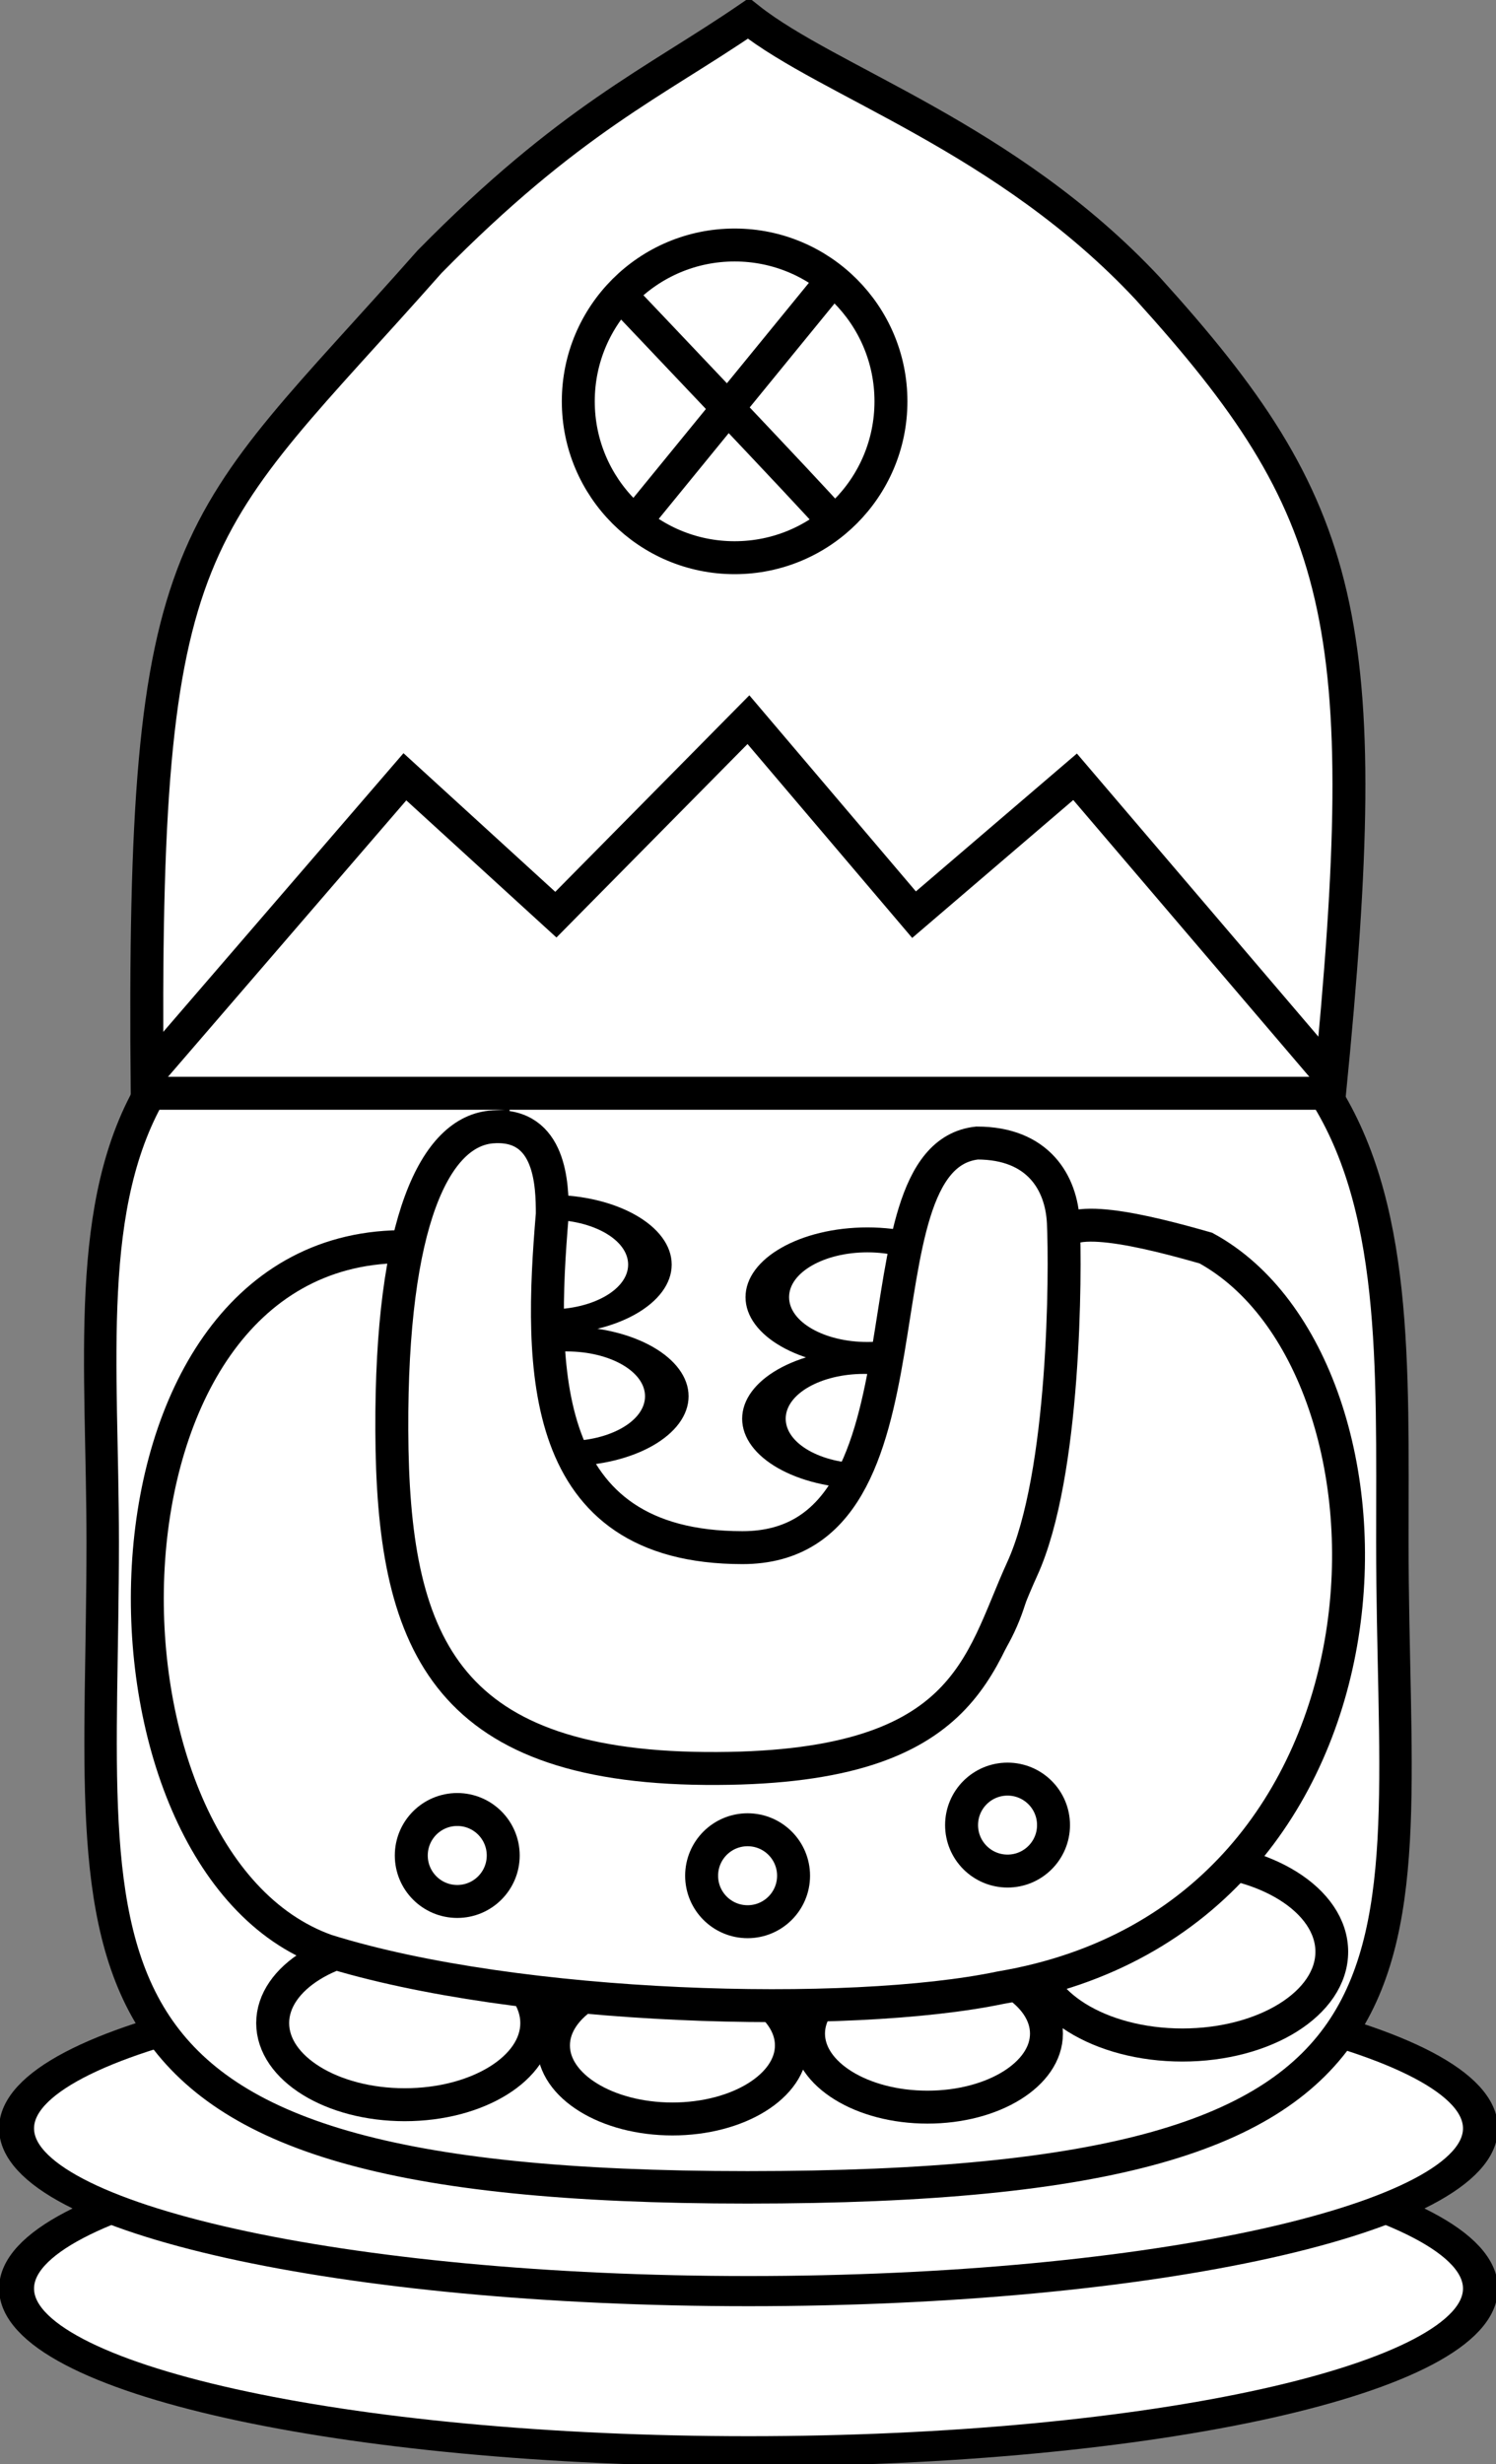 <?xml version="1.0" encoding="UTF-8" standalone="no"?>
<!-- Created with Inkscape (http://www.inkscape.org/) -->

<svg
   xmlns:dc="http://purl.org/dc/elements/1.1/"
   xmlns:cc="http://creativecommons.org/ns#"
   xmlns:rdf="http://www.w3.org/1999/02/22-rdf-syntax-ns#"
   xmlns:svg="http://www.w3.org/2000/svg"
   xmlns="http://www.w3.org/2000/svg"
   xmlns:sodipodi="http://sodipodi.sourceforge.net/DTD/sodipodi-0.dtd"
   xmlns:inkscape="http://www.inkscape.org/namespaces/inkscape"
   width="90.85"
   height="149.62"
   id="svg2"
   version="1.1"
   inkscape:version="0.48.3.1 r9886"
   sodipodi:docname="utala li ike.svg">
  <rect width="100%" height="100%" fill="#808080" stroke="none"/>
  <defs
     id="defs4" />
  <sodipodi:namedview
     id="base"
     pagecolor="#ffffff"
     bordercolor="#666666"
     borderopacity="1.0"
     inkscape:pageopacity="0.0"
     inkscape:pageshadow="2"
     inkscape:zoom="3.9767412"
     inkscape:cx="43.916226"
     inkscape:cy="75.564384"
     inkscape:document-units="px"
     inkscape:current-layer="layer1"
     showgrid="false"
     inkscape:window-width="1440"
     inkscape:window-height="824"
     inkscape:window-x="0"
     inkscape:window-y="26"
     inkscape:window-maximized="1" />
  <g
     inkscape:label="Calque 1"
     inkscape:groupmode="layer"
     id="layer1"
     transform="translate(0,-902.742)">
    <g
       id="g3111"
       transform="translate(1.271301e-6,0.002)">
      <g
         inkscape:label="Calque 1"
         id="layer1-0"
         transform="matrix(1.218,0,0,1.218,-13.017,-186.208)">
        <g
           id="g3770"
           transform="matrix(0.998,0,0,0.998,94.401,1.942)">
          <path
             sodipodi:type="arc"
             style="fill:#ffffff;stroke:#000000;stroke-width:1.245;stroke-linecap:round;stroke-linejoin:miter;stroke-miterlimit:4;stroke-opacity:1;stroke-dasharray:none;stroke-dashoffset:0"
             id="path2996"
             sodipodi:cx="-73.497475"
             sodipodi:cy="32.620571"
             sodipodi:rx="26.064081"
             sodipodi:ry="6.7183809"
             d="m -47.433,32.621 c 0,3.71 -11.669,6.718 -26.064,6.718 -14.395,0 -26.064,-3.008 -26.064,-6.718 0,-3.71 11.669,-6.718 26.064,-6.718 14.395,0 26.064,3.008 26.064,6.718 z"
             transform="matrix(1.403,0,0,1.21,56.63,968.736)" />
          <path
             transform="matrix(1.403,0,0,1.21,56.63,960.736)"
             d="m -47.433,32.621 c 0,3.71 -11.669,6.718 -26.064,6.718 -14.395,0 -26.064,-3.008 -26.064,-6.718 0,-3.71 11.669,-6.718 26.064,-6.718 14.395,0 26.064,3.008 26.064,6.718 z"
             sodipodi:ry="6.7183809"
             sodipodi:rx="26.064081"
             sodipodi:cy="32.620571"
             sodipodi:cx="-73.497475"
             id="path3000"
             style="fill:#ffffff;stroke:#000000;stroke-width:1.245;stroke-linecap:round;stroke-linejoin:miter;stroke-miterlimit:4;stroke-opacity:1;stroke-dasharray:none;stroke-dashoffset:0"
             sodipodi:type="arc" />
        </g>
      </g>
      <g
         inkscape:label="Calque 1"
         id="layer1-6"
         transform="matrix(1.073,0,0,1.073,-6.127,-81.267)">
        <path
           sodipodi:nodetypes="sssss"
           inkscape:connector-curvature="0"
           transform="matrix(0.851,0,0,0.851,95.316,958.268)"
           style="fill:#ffffff;stroke:#000000;stroke-width:2.158;stroke-linecap:round;stroke-linejoin:miter;stroke-miterlimit:4;stroke-opacity:1;stroke-dasharray:none"
           d="m -12.694,54.144 c 0,28.756 5.736,42.885 -42.885,42.885 -47.775,0 -42.885,-14.551 -42.885,-42.885 0,-23.685 -5.205,-42.885 42.885,-42.885 44.394,0 42.885,19.2 42.885,42.885 z"
           id="path2995" />
      </g>
      <g
         inkscape:label="Calque 1"
         id="layer1-9"
         transform="translate(-2.575,-67.997)">
        <g
           id="g3794"
           style="fill:#ffffff"
           transform="matrix(1.002,0,0,1.002,121.559,-1.834)">
          <g
             id="g3790"
             style="fill:#ffffff">
            <path
               style="fill:#ffffff;stroke:#000000;stroke-width:1.996;stroke-linecap:round;stroke-linejoin:miter;stroke-miterlimit:4;stroke-opacity:1;stroke-dasharray:none"
               d="m -38.166,80.519 c 2.839,-28.691 1.034,-35.464 -11.008,-48.759 -8.608,-9.214 -19.295,-12.482 -24.211,-16.377 -5.71,3.907 -10.829,6.111 -19.322,14.741 -14.557,16.477 -17.46,15.869 -17.119,50.395 z"
               id="path3002"
               inkscape:connector-curvature="0"
               transform="translate(0,956.362)"
               sodipodi:nodetypes="cccccc" />
            <path
               style="fill:none;stroke:#000000;stroke-width:1.996;stroke-linecap:round;stroke-linejoin:miter;stroke-miterlimit:4;stroke-opacity:1;stroke-dasharray:none"
               d="m -109.65,79.251 15.443,-17.912 9.15,8.356 11.671,-11.817 10.037,11.817 9.76,-8.356 15.281,17.912"
               id="path3004"
               inkscape:connector-curvature="0"
               transform="translate(0,956.362)"
               sodipodi:nodetypes="ccccccc" />
          </g>
          <g
             id="g3784"
             style="fill:#ffffff">
            <path
               sodipodi:type="arc"
               style="fill:none;stroke:#000000;stroke-width:1.395;stroke-linecap:round;stroke-linejoin:miter;stroke-miterlimit:4;stroke-opacity:1;stroke-dasharray:none;stroke-dashoffset:0"
               id="path3010"
               sodipodi:cx="-32.791885"
               sodipodi:cy="27.3785"
               sodipodi:rx="6.6206894"
               sodipodi:ry="6.6206894"
               d="m -26.171,27.378 c 0,3.657 -2.964,6.621 -6.621,6.621 -3.657,0 -6.621,-2.964 -6.621,-6.621 0,-3.657 2.964,-6.621 6.621,-6.621 3.657,0 6.621,2.964 6.621,6.621 z"
               transform="matrix(1.431,0,0,1.431,-27.298,955.773)" />
            <g
               id="g3780"
               style="fill:#ffffff">
              <path
                 transform="translate(0,956.362)"
                 inkscape:connector-curvature="0"
                 id="path3006"
                 d="M -79.924,45.482 -68.388,31.351"
                 style="fill:none;stroke:#000000;stroke-width:1.996;stroke-linecap:round;stroke-linejoin:miter;stroke-miterlimit:4;stroke-opacity:1;stroke-dasharray:none"
                 sodipodi:nodetypes="cc" />
              <path
                 transform="translate(0,956.362)"
                 inkscape:connector-curvature="0"
                 id="path3008"
                 d="M -68.481,45.589 C -68.949,44.966 -81.006,32.286 -81.006,32.286"
                 style="fill:none;stroke:#000000;stroke-width:1.996;stroke-linecap:round;stroke-linejoin:miter;stroke-miterlimit:4;stroke-opacity:1;stroke-dasharray:none"
                 sodipodi:nodetypes="cc" />
            </g>
          </g>
        </g>
      </g>
      <g
         inkscape:label="Calque 1"
         id="layer1-61"
         transform="translate(-2.575,-3.217)">
        <g
           id="g3876"
           transform="matrix(0.989,0,0,0.989,93.818,-69.219)">
          <g
             id="g3855">
            <g
               id="g3849">
              <path
                 sodipodi:type="arc"
                 style="fill:#ffffff;stroke:#000000;stroke-width:1.823;stroke-linecap:round;stroke-linejoin:miter;stroke-miterlimit:4;stroke-opacity:1;stroke-dasharray:none"
                 id="path3839"
                 sodipodi:cx="-74.897369"
                 sodipodi:cy="95.221565"
                 sodipodi:rx="7.3052926"
                 sodipodi:ry="4.5149193"
                 d="m -67.592,95.222 c 0,2.494 -3.271,4.515 -7.305,4.515 -4.035,0 -7.305,-2.021 -7.305,-4.515 0,-2.494 3.271,-4.515 7.305,-4.515 4.035,0 7.305,2.021 7.305,4.515 z"
                 transform="matrix(1.11,0,0,1.11,15.73,1004.532)" />
              <path
                 transform="translate(23.929,1016.378)"
                 d="m -67.592,95.222 c 0,2.494 -3.271,4.515 -7.305,4.515 -4.035,0 -7.305,-2.021 -7.305,-4.515 0,-2.494 3.271,-4.515 7.305,-4.515 4.035,0 7.305,2.021 7.305,4.515 z"
                 sodipodi:ry="4.5149193"
                 sodipodi:rx="7.3052926"
                 sodipodi:cy="95.221565"
                 sodipodi:cx="-74.897369"
                 id="path3841"
                 style="fill:#ffffff;stroke:#000000;stroke-width:2.022;stroke-linecap:round;stroke-linejoin:miter;stroke-miterlimit:4;stroke-opacity:1;stroke-dasharray:none"
                 sodipodi:type="arc" />
              <path
                 sodipodi:type="arc"
                 style="fill:#ffffff;stroke:#000000;stroke-width:2.022;stroke-linecap:round;stroke-linejoin:miter;stroke-miterlimit:4;stroke-opacity:1;stroke-dasharray:none"
                 id="path3843"
                 sodipodi:cx="-74.897369"
                 sodipodi:cy="95.221565"
                 sodipodi:rx="7.3052926"
                 sodipodi:ry="4.5149193"
                 d="m -67.592,95.222 c 0,2.494 -3.271,4.515 -7.305,4.515 -4.035,0 -7.305,-2.021 -7.305,-4.515 0,-2.494 3.271,-4.515 7.305,-4.515 4.035,0 7.305,2.021 7.305,4.515 z"
                 transform="translate(39.591,1015.652)" />
              <path
                 transform="matrix(1.256,0,0,1.268,74.415,985.108)"
                 d="m -67.592,95.222 c 0,2.494 -3.271,4.515 -7.305,4.515 -4.035,0 -7.305,-2.021 -7.305,-4.515 0,-2.494 3.271,-4.515 7.305,-4.515 4.035,0 7.305,2.021 7.305,4.515 z"
                 sodipodi:ry="4.5149193"
                 sodipodi:rx="7.3052926"
                 sodipodi:cy="95.221565"
                 sodipodi:cx="-74.897369"
                 id="path3845"
                 style="fill:#ffffff;stroke:#000000;stroke-width:1.602;stroke-linecap:round;stroke-linejoin:miter;stroke-miterlimit:4;stroke-opacity:1;stroke-dasharray:none"
                 sodipodi:type="arc" />
            </g>
            <path
               sodipodi:nodetypes="cccczscc"
               inkscape:connector-curvature="0"
               id="path3847"
               d="m -67.69,1062.56 c -19.859,0.251 -19.878,37.748 -4.524,43.216 11.779,3.684 32.137,4.222 41.399,2.277 25.821,-4.352 25.898,-38.148 12.603,-45.405 -3.609,-1.031 -9.013,-2.405 -8.979,-0.321 0.035,2.084 -1.188,11.653 -2.631,20.022 -1.386,8.034 -8.521,11.405 -17.879,11.441 -26.447,-0.487 -16.894,-30.944 -19.988,-31.23 z"
               style="fill:#ffffff;stroke:#000000;stroke-width:2.022;stroke-linecap:round;stroke-linejoin:miter;stroke-miterlimit:4;stroke-opacity:1;stroke-dasharray:none" />
            <g
               id="g3820"
               transform="translate(-3.036,9.059)">
              <g
                 id="g3812">
                <path
                   sodipodi:type="arc"
                   style="fill:#ffffff;stroke:#000000;stroke-width:1.53;stroke-linecap:round;stroke-linejoin:miter;stroke-miterlimit:4;stroke-opacity:1;stroke-dasharray:none"
                   id="path3786"
                   sodipodi:cx="-58.961292"
                   sodipodi:cy="110.48172"
                   sodipodi:rx="3.5169895"
                   sodipodi:ry="3.5169895"
                   d="m -55.444,110.482 c 0,1.942 -1.575,3.517 -3.517,3.517 -1.942,0 -3.517,-1.575 -3.517,-3.517 0,-1.942 1.575,-3.517 3.517,-3.517 1.942,0 3.517,1.575 3.517,3.517 z"
                   transform="matrix(1.748,0,0,1,66.898,953.583)" />
                <path
                   transform="matrix(1.748,0,0,1,67.105,946.12)"
                   d="m -55.444,110.482 c 0,1.942 -1.575,3.517 -3.517,3.517 -1.942,0 -3.517,-1.575 -3.517,-3.517 0,-1.942 1.575,-3.517 3.517,-3.517 1.942,0 3.517,1.575 3.517,3.517 z"
                   sodipodi:ry="3.5169895"
                   sodipodi:rx="3.5169895"
                   sodipodi:cy="110.48172"
                   sodipodi:cx="-58.961292"
                   id="path3788"
                   style="fill:#ffffff;stroke:#000000;stroke-width:1.53;stroke-linecap:round;stroke-linejoin:miter;stroke-miterlimit:4;stroke-opacity:1;stroke-dasharray:none"
                   sodipodi:type="arc" />
              </g>
              <g
                 id="g3816">
                <path
                   transform="matrix(-1.748,0,0,1,-157.489,952.204)"
                   d="m -55.444,110.482 c 0,1.942 -1.575,3.517 -3.517,3.517 -1.942,0 -3.517,-1.575 -3.517,-3.517 0,-1.942 1.575,-3.517 3.517,-3.517 1.942,0 3.517,1.575 3.517,3.517 z"
                   sodipodi:ry="3.5169895"
                   sodipodi:rx="3.5169895"
                   sodipodi:cy="110.48172"
                   sodipodi:cx="-58.961292"
                   id="path3790"
                   style="fill:#ffffff;stroke:#000000;stroke-width:1.53;stroke-linecap:round;stroke-linejoin:miter;stroke-miterlimit:4;stroke-opacity:1;stroke-dasharray:none"
                   sodipodi:type="arc" />
                <path
                   sodipodi:type="arc"
                   style="fill:#ffffff;stroke:#000000;stroke-width:1.53;stroke-linecap:round;stroke-linejoin:miter;stroke-miterlimit:4;stroke-opacity:1;stroke-dasharray:none"
                   id="path3792"
                   sodipodi:cx="-58.961292"
                   sodipodi:cy="110.48172"
                   sodipodi:rx="3.5169895"
                   sodipodi:ry="3.5169895"
                   d="m -55.444,110.482 c 0,1.942 -1.575,3.517 -3.517,3.517 -1.942,0 -3.517,-1.575 -3.517,-3.517 0,-1.942 1.575,-3.517 3.517,-3.517 1.942,0 3.517,1.575 3.517,3.517 z"
                   transform="matrix(-1.748,0,0,1,-158.526,944.12)" />
              </g>
              <path
                 sodipodi:nodetypes="zczcszzzz"
                 inkscape:connector-curvature="0"
                 id="path3008-4"
                 d="m -58.944,1046.145 c 3.563,-0.222 3.636,3.586 3.636,5.355 -0.793,9.442 -0.924,20.48 11.68,20.48 12.604,0 6.441,-23.974 14.402,-24.841 3.756,0 5.183,2.439 5.299,4.883 0.14,2.951 0.127,15.47 -2.533,21.281 -2.66,5.811 -3.291,12.368 -19.452,12.234 -16.16,-0.134 -19.195,-7.888 -19.251,-20.739 -0.056,-12.851 2.656,-18.433 6.219,-18.654 z"
                 style="fill:#ffffff;stroke:#000000;stroke-width:2.022;stroke-linecap:round;stroke-linejoin:miter;stroke-miterlimit:4;stroke-opacity:1;stroke-dasharray:none" />
            </g>
          </g>
          <g
             id="g3871">
            <path
               transform="matrix(1.184,0,0,1.184,62.012,1001.876)"
               d="m -89.14,83.873 c 0,1.317 -1.067,2.384 -2.384,2.384 -1.317,0 -2.384,-1.067 -2.384,-2.384 0,-1.317 1.067,-2.384 2.384,-2.384 1.317,0 2.384,1.067 2.384,2.384 z"
               sodipodi:ry="2.3839657"
               sodipodi:rx="2.3839657"
               sodipodi:cy="83.872871"
               sodipodi:cx="-91.523552"
               id="path3803"
               style="fill:none;stroke:#000000;stroke-width:1.709;stroke-linecap:round;stroke-linejoin:miter;stroke-miterlimit:4;stroke-opacity:1;stroke-dasharray:none"
               sodipodi:type="arc" />
            <path
               sodipodi:type="arc"
               style="fill:none;stroke:#000000;stroke-width:1.709;stroke-linecap:round;stroke-linejoin:miter;stroke-miterlimit:4;stroke-opacity:1;stroke-dasharray:none"
               id="path3805"
               sodipodi:cx="-91.523552"
               sodipodi:cy="83.872871"
               sodipodi:rx="2.3839657"
               sodipodi:ry="2.3839657"
               d="m -89.14,83.873 c 0,1.317 -1.067,2.384 -2.384,2.384 -1.317,0 -2.384,-1.067 -2.384,-2.384 0,-1.317 1.067,-2.384 2.384,-2.384 1.317,0 2.384,1.067 2.384,2.384 z"
               transform="matrix(1.184,0,0,1.184,77.974,998.767)" />
            <path
               sodipodi:type="arc"
               style="fill:none;stroke:#000000;stroke-width:1.709;stroke-linecap:round;stroke-linejoin:miter;stroke-miterlimit:4;stroke-opacity:1;stroke-dasharray:none"
               id="path3801"
               sodipodi:cx="-91.523552"
               sodipodi:cy="83.872871"
               sodipodi:rx="2.3839657"
               sodipodi:ry="2.3839657"
               d="m -89.14,83.873 c 0,1.317 -1.067,2.384 -2.384,2.384 -1.317,0 -2.384,-1.067 -2.384,-2.384 0,-1.317 1.067,-2.384 2.384,-2.384 1.317,0 2.384,1.067 2.384,2.384 z"
               transform="matrix(1.184,0,0,1.184,44.184,1000.633)" />
          </g>
        </g>
      </g>
    </g>
  </g>
</svg>
